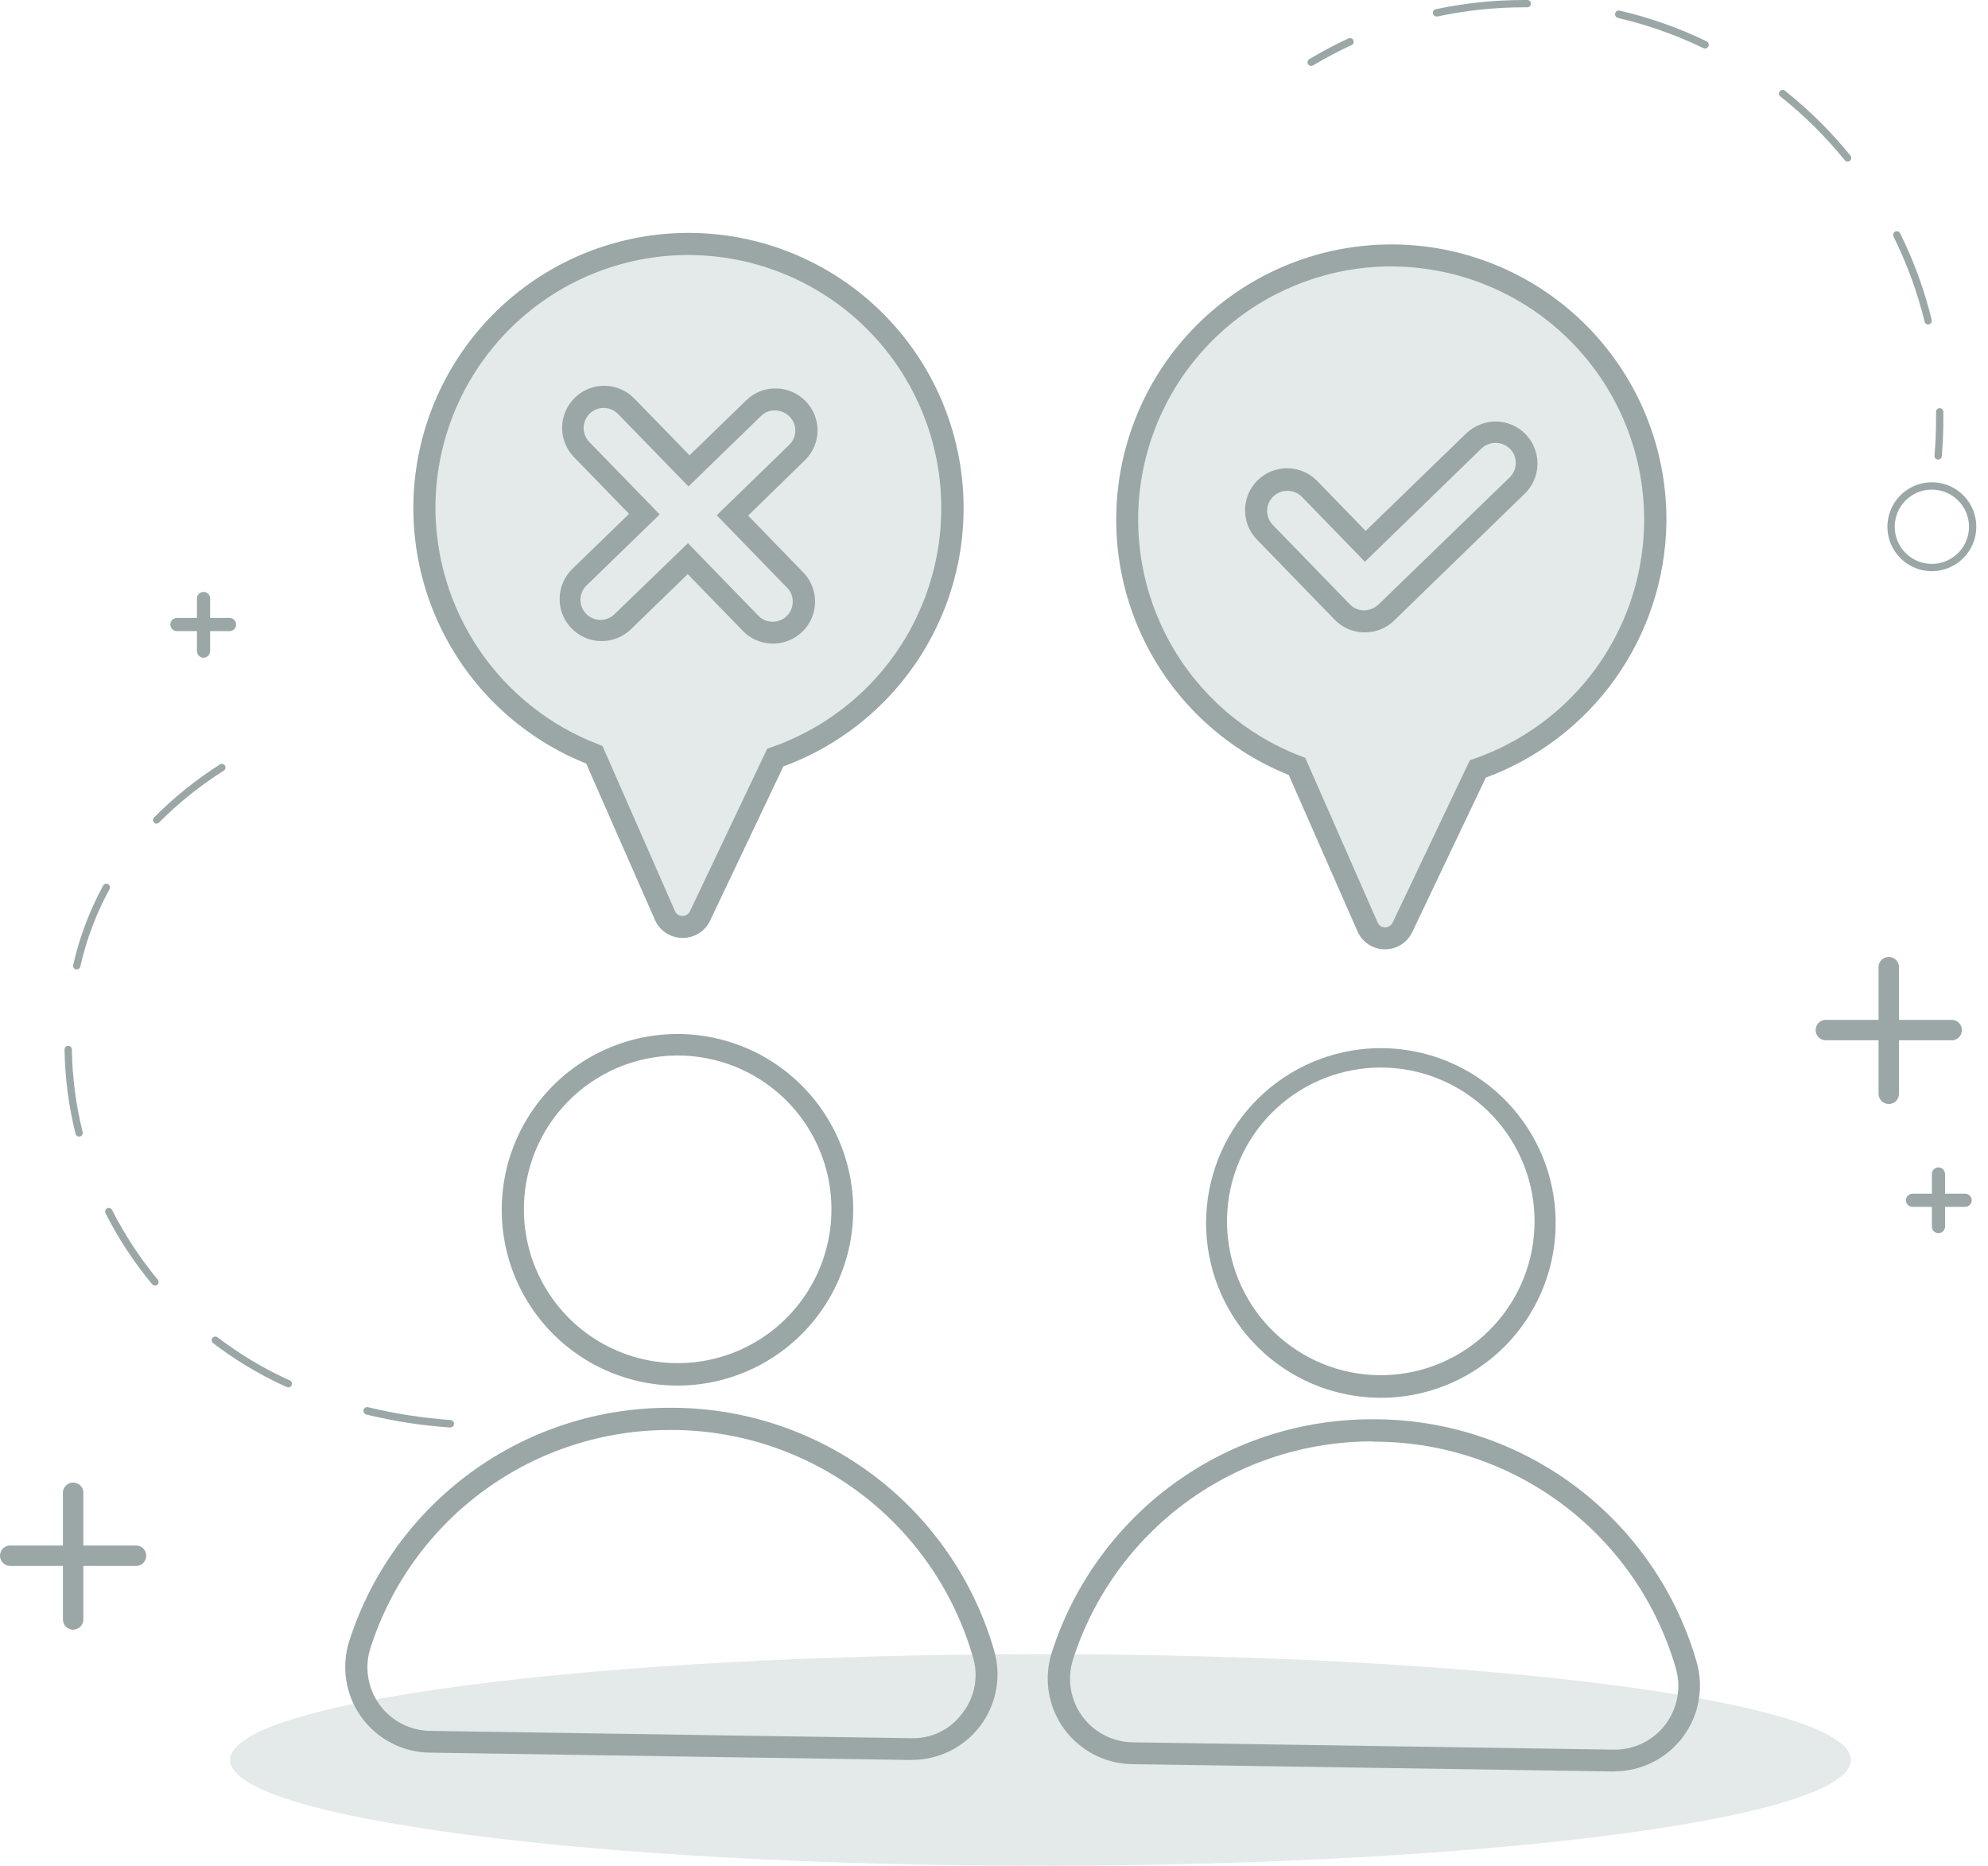 <svg width="162" height="152" viewBox="0 0 162 152" fill="none" xmlns="http://www.w3.org/2000/svg">
<path d="M5.956 132.767C5.736 132.767 5.525 132.679 5.37 132.524C5.214 132.368 5.127 132.157 5.127 131.937V121.547C5.145 121.339 5.24 121.145 5.394 121.003C5.548 120.861 5.75 120.783 5.959 120.783C6.169 120.783 6.371 120.861 6.525 121.003C6.679 121.145 6.774 121.339 6.792 121.547V131.937C6.79 132.158 6.702 132.369 6.545 132.524C6.389 132.679 6.177 132.767 5.956 132.767Z" fill="#9BA7A7"/>
<path d="M11.155 127.575H0.765C0.556 127.557 0.362 127.462 0.22 127.307C0.079 127.153 0 126.952 0 126.742C0 126.533 0.079 126.331 0.22 126.177C0.362 126.023 0.556 125.927 0.765 125.91H11.155C11.363 125.927 11.557 126.023 11.699 126.177C11.841 126.331 11.919 126.533 11.919 126.742C11.919 126.952 11.841 127.153 11.699 127.307C11.557 127.462 11.363 127.557 11.155 127.575Z" fill="#9BA7A7"/>
<path d="M16.585 53.583C16.442 53.583 16.306 53.526 16.205 53.425C16.104 53.325 16.048 53.188 16.048 53.046V48.761C16.048 48.619 16.104 48.482 16.205 48.381C16.306 48.281 16.442 48.224 16.585 48.224C16.727 48.224 16.864 48.281 16.965 48.381C17.065 48.482 17.122 48.619 17.122 48.761V53.046C17.122 53.188 17.065 53.325 16.965 53.425C16.864 53.526 16.727 53.583 16.585 53.583Z" fill="#9BA7A7"/>
<path d="M18.727 51.417H14.419C14.277 51.417 14.14 51.36 14.039 51.259C13.938 51.159 13.882 51.022 13.882 50.88C13.882 50.737 13.938 50.6 14.039 50.5C14.14 50.399 14.277 50.343 14.419 50.343H18.704C18.846 50.343 18.983 50.399 19.083 50.5C19.184 50.6 19.241 50.737 19.241 50.88C19.241 51.022 19.184 51.159 19.083 51.259C18.983 51.36 18.846 51.417 18.704 51.417H18.727Z" fill="#9BA7A7"/>
<path d="M84.794 152C121.269 152 150.837 148.142 150.837 143.383C150.837 138.624 121.269 134.766 84.794 134.766C48.319 134.766 18.751 138.624 18.751 143.383C18.751 148.142 48.319 152 84.794 152Z" fill="#E4E9EA"/>
<path fill-rule="evenodd" clip-rule="evenodd" d="M56.425 19.884C61.481 19.96 66.35 21.814 70.176 25.121C74.002 28.429 76.541 32.978 77.347 37.971C78.153 42.963 77.175 48.08 74.584 52.424C71.994 56.767 67.956 60.059 63.18 61.723L57.051 74.612C56.921 74.886 56.715 75.117 56.458 75.277C56.201 75.437 55.903 75.52 55.6 75.516C55.297 75.511 55.001 75.42 54.749 75.252C54.496 75.085 54.297 74.848 54.175 74.571L48.434 61.508C43.707 59.705 39.765 56.295 37.303 51.875C34.84 47.455 34.013 42.309 34.968 37.341C35.922 32.372 38.597 27.898 42.522 24.706C46.447 21.514 51.372 19.806 56.431 19.884H56.425Z" fill="#E4E9EA"/>
<path d="M131.568 144.32H131.455L92.248 143.723C91.156 143.706 90.083 143.434 89.116 142.927C88.149 142.42 87.314 141.693 86.679 140.805C86.044 139.917 85.627 138.892 85.46 137.813C85.293 136.734 85.382 135.631 85.719 134.593C87.5 129.068 90.992 124.254 95.689 120.845C100.387 117.435 106.047 115.608 111.851 115.628H112.269C118.143 115.691 123.841 117.644 128.52 121.197C133.198 124.75 136.608 129.715 138.246 135.356C138.551 136.396 138.611 137.492 138.42 138.559C138.228 139.625 137.791 140.632 137.144 141.501C136.496 142.369 135.655 143.075 134.687 143.562C133.719 144.049 132.651 144.305 131.568 144.308V144.32ZM111.875 117.43C106.449 117.412 101.159 119.12 96.768 122.307C92.377 125.494 89.114 129.995 87.45 135.159C87.198 135.931 87.131 136.751 87.255 137.554C87.378 138.356 87.689 139.118 88.161 139.778C88.633 140.438 89.254 140.978 89.973 141.355C90.692 141.731 91.49 141.933 92.301 141.945L131.502 142.541C132.314 142.554 133.118 142.375 133.848 142.02C134.578 141.665 135.215 141.143 135.707 140.497C136.198 139.85 136.532 139.098 136.679 138.299C136.827 137.501 136.785 136.679 136.557 135.899C135.026 130.625 131.837 125.983 127.463 122.661C123.089 119.338 117.761 117.513 112.269 117.454H111.875V117.43Z" fill="#9BA7A7"/>
<path d="M112.538 113.879C111.051 113.875 109.574 113.644 108.158 113.193C104.745 112.093 101.872 109.747 100.113 106.623C98.354 103.499 97.838 99.826 98.668 96.338C99.498 92.85 101.612 89.803 104.59 87.805C107.567 85.808 111.189 85.007 114.731 85.562C118.273 86.117 121.476 87.987 123.699 90.799C125.923 93.612 127.005 97.16 126.728 100.734C126.451 104.309 124.836 107.648 122.206 110.085C119.576 112.521 116.123 113.876 112.538 113.879ZM112.508 86.971C109.353 86.974 106.314 88.167 104 90.311C101.686 92.456 100.266 95.395 100.023 98.541C99.781 101.687 100.734 104.809 102.693 107.283C104.652 109.756 107.472 111.4 110.589 111.886C113.707 112.372 116.893 111.663 119.512 109.902C122.13 108.141 123.988 105.458 124.714 102.387C125.44 99.316 124.981 96.085 123.428 93.338C121.876 90.591 119.344 88.53 116.339 87.568C115.101 87.173 113.808 86.972 112.508 86.971Z" fill="#9BA7A7"/>
<path d="M74.315 143.383H74.207L35.001 142.786C33.909 142.769 32.836 142.497 31.869 141.99C30.902 141.483 30.067 140.757 29.432 139.868C28.797 138.98 28.38 137.955 28.213 136.876C28.046 135.797 28.135 134.694 28.472 133.656C30.252 128.131 33.744 123.316 38.442 119.907C43.139 116.497 48.8 114.671 54.604 114.691H55.022C60.897 114.755 66.595 116.709 71.273 120.263C75.951 123.817 79.361 128.783 80.999 134.426C81.307 135.466 81.368 136.563 81.178 137.631C80.987 138.699 80.55 139.708 79.901 140.577C79.252 141.446 78.409 142.152 77.439 142.638C76.47 143.124 75.4 143.377 74.315 143.377V143.383ZM54.622 116.499C49.196 116.481 43.906 118.189 39.515 121.376C35.124 124.563 31.86 129.064 30.197 134.229C29.945 135 29.878 135.82 30.002 136.623C30.125 137.425 30.436 138.187 30.908 138.847C31.38 139.508 32.001 140.048 32.72 140.424C33.439 140.8 34.237 141.002 35.048 141.014L74.249 141.61C75.06 141.637 75.865 141.465 76.593 141.108C77.322 140.751 77.951 140.221 78.427 139.564C78.93 138.924 79.269 138.171 79.417 137.371C79.564 136.57 79.516 135.746 79.274 134.969C77.746 129.692 74.561 125.047 70.189 121.721C65.817 118.395 60.491 116.564 54.998 116.499H54.622Z" fill="#9BA7A7"/>
<path d="M55.219 112.883C52.515 112.885 49.865 112.122 47.577 110.682C45.289 109.241 43.455 107.183 42.287 104.744C41.12 102.305 40.667 99.585 40.98 96.899C41.294 94.214 42.361 91.672 44.059 89.567C45.578 87.684 47.55 86.217 49.789 85.302C52.029 84.387 54.464 84.054 56.867 84.335C59.27 84.615 61.563 85.5 63.531 86.906C65.5 88.313 67.08 90.195 68.125 92.377C69.169 94.559 69.644 96.971 69.504 99.386C69.365 101.801 68.616 104.142 67.327 106.189C66.038 108.237 64.252 109.925 62.135 111.095C60.017 112.265 57.638 112.88 55.219 112.883ZM45.45 90.677C43.899 92.609 42.956 94.957 42.739 97.425C42.522 99.893 43.041 102.37 44.231 104.542C45.421 106.715 47.229 108.487 49.425 109.633C51.621 110.779 54.108 111.248 56.571 110.981C59.034 110.715 61.363 109.724 63.263 108.135C65.163 106.545 66.55 104.428 67.247 102.051C67.945 99.674 67.922 97.143 67.182 94.779C66.442 92.415 65.018 90.323 63.09 88.768C61.807 87.733 60.333 86.961 58.751 86.497C57.17 86.033 55.512 85.886 53.874 86.063C52.235 86.24 50.648 86.739 49.202 87.531C47.757 88.323 46.481 89.392 45.45 90.677Z" fill="#9BA7A7"/>
<path fill-rule="evenodd" clip-rule="evenodd" d="M113.671 20.815C118.728 20.891 123.596 22.745 127.422 26.052C131.248 29.36 133.787 33.909 134.593 38.901C135.399 43.894 134.421 49.011 131.83 53.355C129.24 57.698 125.202 60.99 120.426 62.654L114.298 75.543C114.168 75.817 113.962 76.048 113.704 76.208C113.447 76.368 113.149 76.451 112.846 76.447C112.543 76.442 112.247 76.351 111.995 76.183C111.742 76.016 111.543 75.779 111.421 75.502L105.674 62.439C100.947 60.636 97.005 57.226 94.543 52.806C92.08 48.386 91.253 43.24 92.208 38.272C93.162 33.303 95.837 28.829 99.762 25.637C103.687 22.445 108.612 20.737 113.671 20.815Z" fill="#E4E9EA"/>
<path d="M111.195 51.518H111.142C110.695 51.511 110.254 51.415 109.845 51.237C109.435 51.059 109.065 50.801 108.755 50.48L102.477 44.011C102.152 43.691 101.895 43.309 101.72 42.888C101.545 42.467 101.455 42.016 101.457 41.56C101.459 41.104 101.551 40.653 101.73 40.233C101.908 39.814 102.168 39.434 102.495 39.116C102.822 38.799 103.209 38.549 103.633 38.383C104.058 38.217 104.511 38.137 104.967 38.148C105.422 38.159 105.871 38.261 106.287 38.448C106.703 38.635 107.077 38.903 107.388 39.237L111.285 43.253L119.484 35.304C120.142 34.681 121.013 34.335 121.919 34.337C122.595 34.349 123.253 34.56 123.809 34.945C124.366 35.329 124.796 35.87 125.045 36.498C125.295 37.127 125.353 37.816 125.212 38.477C125.07 39.139 124.737 39.743 124.252 40.215L113.582 50.581C112.939 51.193 112.083 51.529 111.195 51.518ZM104.911 39.989C104.588 39.984 104.271 40.076 104 40.252C103.729 40.428 103.516 40.681 103.388 40.978C103.26 41.275 103.223 41.603 103.282 41.921C103.341 42.239 103.493 42.532 103.718 42.764L109.996 49.233C110.299 49.544 110.713 49.722 111.148 49.728C111.578 49.719 111.991 49.556 112.311 49.268L123.029 38.885C123.26 38.66 123.418 38.371 123.486 38.056C123.553 37.741 123.526 37.413 123.407 37.113C123.288 36.813 123.084 36.555 122.819 36.372C122.554 36.188 122.241 36.086 121.919 36.08C121.476 36.07 121.047 36.235 120.725 36.539L111.225 45.765L106.081 40.466C105.927 40.313 105.745 40.192 105.544 40.11C105.343 40.028 105.128 39.987 104.911 39.989Z" fill="#9BA7A7"/>
<path d="M55.625 76.409H55.595C55.119 76.406 54.655 76.264 54.258 76.001C53.862 75.738 53.551 75.366 53.363 74.929L47.765 62.206C42.904 60.258 38.877 56.67 36.385 52.064C33.893 47.457 33.092 42.124 34.121 36.989C35.15 31.854 37.944 27.241 42.019 23.951C46.094 20.66 51.192 18.901 56.428 18.976C61.665 19.052 66.71 20.959 70.688 24.366C74.666 27.773 77.325 32.464 78.205 37.627C79.085 42.79 78.13 48.098 75.505 52.63C72.88 57.162 68.752 60.633 63.836 62.439L57.868 75.001C57.668 75.425 57.35 75.783 56.953 76.033C56.555 76.282 56.094 76.413 55.625 76.409ZM56.096 20.773C50.686 20.777 45.494 22.906 41.639 26.701C37.784 30.496 35.573 35.654 35.484 41.063C35.431 45.29 36.674 49.432 39.045 52.931C41.417 56.431 44.804 59.12 48.75 60.636L49.096 60.774L54.998 74.213C55.046 74.332 55.129 74.434 55.235 74.506C55.341 74.578 55.466 74.617 55.595 74.618C55.727 74.624 55.858 74.591 55.971 74.522C56.083 74.452 56.173 74.351 56.227 74.231L62.517 61.001L62.869 60.875C67.446 59.28 71.314 56.124 73.796 51.961C76.277 47.798 77.213 42.894 76.44 38.11C75.667 33.326 73.233 28.966 69.567 25.797C65.9 22.628 61.234 20.852 56.389 20.779L56.096 20.773Z" fill="#9BA7A7"/>
<path d="M62.965 52.431H62.917C62.47 52.424 62.029 52.329 61.62 52.151C61.21 51.972 60.839 51.715 60.53 51.393L56.042 46.774L51.417 51.261C50.765 51.895 49.888 52.243 48.98 52.229C48.071 52.216 47.205 51.842 46.572 51.19C45.939 50.538 45.59 49.661 45.604 48.752C45.617 47.843 45.991 46.977 46.643 46.344L51.262 41.862L46.775 37.244C46.142 36.592 45.793 35.715 45.807 34.806C45.82 33.897 46.194 33.031 46.846 32.398C47.498 31.765 48.375 31.417 49.284 31.43C50.193 31.444 51.059 31.817 51.692 32.47L56.191 37.094L60.81 32.613C61.13 32.296 61.511 32.047 61.929 31.881C62.347 31.715 62.795 31.635 63.245 31.646C64.153 31.66 65.018 32.034 65.651 32.685C66.285 33.336 66.634 34.211 66.623 35.119C66.603 36.021 66.227 36.879 65.578 37.506L60.965 42.006L65.447 46.625C65.917 47.107 66.234 47.717 66.359 48.379C66.484 49.041 66.41 49.725 66.147 50.345C65.885 50.965 65.445 51.494 64.883 51.865C64.321 52.236 63.662 52.433 62.988 52.431H62.965ZM56.06 44.255L61.795 50.157C61.943 50.312 62.121 50.436 62.318 50.521C62.514 50.606 62.726 50.651 62.941 50.653C63.156 50.657 63.369 50.618 63.569 50.539C63.769 50.46 63.952 50.342 64.106 50.193C64.26 50.043 64.383 49.864 64.468 49.666C64.552 49.469 64.597 49.257 64.6 49.041C64.604 48.828 64.566 48.615 64.487 48.416C64.408 48.218 64.29 48.036 64.14 47.884L58.405 41.976L64.307 36.247C64.62 35.947 64.8 35.535 64.809 35.101C64.813 34.668 64.647 34.251 64.345 33.94C64.043 33.629 63.63 33.45 63.197 33.442C62.977 33.427 62.756 33.461 62.55 33.54C62.344 33.619 62.157 33.743 62.004 33.902L56.102 39.631L50.367 33.729C50.065 33.418 49.651 33.239 49.218 33.233C48.784 33.227 48.366 33.394 48.055 33.696C47.744 33.998 47.565 34.412 47.559 34.845C47.553 35.279 47.719 35.697 48.022 36.008L53.757 41.91L47.855 47.639C47.688 47.785 47.554 47.964 47.459 48.164C47.364 48.364 47.31 48.581 47.301 48.802C47.292 49.023 47.329 49.244 47.408 49.45C47.487 49.657 47.607 49.846 47.761 50.005C47.915 50.163 48.1 50.289 48.304 50.375C48.508 50.46 48.728 50.503 48.949 50.502C49.17 50.5 49.389 50.453 49.592 50.364C49.794 50.275 49.977 50.146 50.128 49.984L56.06 44.255Z" fill="#9BA7A7"/>
<path d="M112.884 77.34H112.848C112.373 77.338 111.909 77.198 111.512 76.936C111.116 76.674 110.804 76.302 110.616 75.866L105.019 63.137C100.187 61.195 96.183 57.633 93.691 53.06C91.2 48.488 90.378 43.191 91.367 38.079C92.355 32.967 95.091 28.358 99.107 25.044C103.122 21.729 108.166 19.915 113.373 19.914H113.713C119.657 20.002 125.322 22.447 129.463 26.712C133.604 30.977 135.881 36.712 135.793 42.656C135.709 47.186 134.259 51.586 131.633 55.278C129.008 58.971 125.328 61.785 121.077 63.352L115.11 75.884C114.917 76.314 114.605 76.68 114.211 76.939C113.816 77.197 113.355 77.336 112.884 77.34ZM113.361 21.704C108.541 21.708 103.874 23.399 100.171 26.485C96.468 29.57 93.962 33.855 93.089 38.596C92.215 43.336 93.029 48.232 95.389 52.435C97.75 56.638 101.507 59.882 106.009 61.603L106.361 61.734L112.257 75.144C112.305 75.263 112.388 75.365 112.494 75.437C112.6 75.509 112.726 75.548 112.854 75.549C112.985 75.551 113.114 75.515 113.226 75.447C113.338 75.378 113.428 75.279 113.486 75.162L119.776 61.931L120.128 61.812C124.709 60.22 128.582 57.064 131.066 52.9C133.551 48.736 134.489 43.829 133.716 39.042C132.942 34.254 130.506 29.893 126.836 26.723C123.166 23.554 118.496 21.779 113.648 21.71H113.343L113.361 21.704Z" fill="#9BA7A7"/>
<path d="M36.678 116.296C34.376 116.14 32.092 115.787 29.851 115.24C29.812 115.23 29.775 115.213 29.742 115.19C29.71 115.166 29.682 115.136 29.661 115.102C29.64 115.067 29.626 115.029 29.62 114.989C29.613 114.95 29.615 114.909 29.624 114.87C29.634 114.831 29.651 114.794 29.674 114.761C29.698 114.728 29.728 114.701 29.762 114.68C29.797 114.659 29.835 114.645 29.875 114.638C29.915 114.632 29.955 114.634 29.994 114.643C32.203 115.177 34.453 115.526 36.72 115.687C36.798 115.693 36.87 115.73 36.922 115.789C36.973 115.848 36.999 115.925 36.994 116.004C36.993 116.044 36.983 116.083 36.967 116.119C36.95 116.156 36.926 116.188 36.897 116.215C36.867 116.243 36.833 116.264 36.795 116.277C36.758 116.291 36.718 116.298 36.678 116.296ZM23.424 113.002C23.381 113.001 23.338 112.99 23.299 112.972L23.036 112.853C21.026 111.917 19.123 110.767 17.361 109.421C17.299 109.373 17.258 109.302 17.248 109.224C17.238 109.145 17.259 109.066 17.307 109.004C17.356 108.942 17.426 108.901 17.504 108.89C17.582 108.879 17.661 108.898 17.725 108.944C19.451 110.265 21.316 111.394 23.287 112.31L23.543 112.429C23.623 112.445 23.692 112.491 23.737 112.559C23.782 112.626 23.798 112.708 23.782 112.787C23.766 112.866 23.72 112.936 23.652 112.981C23.585 113.025 23.503 113.042 23.424 113.026V113.002ZM12.629 104.737C12.584 104.736 12.54 104.726 12.5 104.706C12.46 104.687 12.424 104.658 12.396 104.623C10.919 102.846 9.646 100.908 8.601 98.847C8.582 98.812 8.571 98.773 8.568 98.734C8.564 98.694 8.569 98.654 8.581 98.616C8.593 98.579 8.613 98.544 8.639 98.513C8.665 98.483 8.696 98.459 8.732 98.441C8.803 98.407 8.884 98.402 8.958 98.427C9.033 98.451 9.095 98.503 9.132 98.572C10.159 100.596 11.408 102.5 12.855 104.248C12.881 104.277 12.9 104.311 12.913 104.349C12.925 104.386 12.929 104.425 12.926 104.464C12.922 104.503 12.911 104.541 12.893 104.575C12.875 104.61 12.85 104.64 12.82 104.665C12.766 104.71 12.699 104.736 12.629 104.737ZM6.446 92.593C6.379 92.594 6.314 92.571 6.261 92.53C6.208 92.489 6.17 92.431 6.154 92.366C5.595 90.12 5.295 87.818 5.259 85.503C5.259 85.425 5.289 85.35 5.344 85.294C5.399 85.239 5.473 85.207 5.551 85.205C5.591 85.203 5.63 85.208 5.668 85.222C5.705 85.236 5.739 85.257 5.768 85.284C5.796 85.312 5.819 85.345 5.834 85.382C5.849 85.418 5.856 85.458 5.856 85.497C5.891 87.765 6.186 90.022 6.733 92.223C6.743 92.261 6.745 92.3 6.739 92.339C6.734 92.378 6.721 92.416 6.701 92.45C6.681 92.483 6.655 92.513 6.623 92.536C6.592 92.56 6.556 92.577 6.518 92.587L6.446 92.593ZM6.255 78.981H6.19C6.151 78.972 6.115 78.956 6.083 78.934C6.05 78.911 6.023 78.882 6.002 78.849C5.981 78.816 5.966 78.779 5.96 78.74C5.953 78.701 5.954 78.661 5.963 78.623C6.475 76.362 7.296 74.184 8.404 72.148C8.442 72.078 8.506 72.027 8.582 72.004C8.658 71.982 8.74 71.991 8.809 72.029C8.879 72.067 8.931 72.131 8.953 72.207C8.976 72.283 8.967 72.365 8.929 72.434C7.842 74.419 7.039 76.546 6.542 78.754C6.526 78.818 6.489 78.874 6.437 78.914C6.385 78.954 6.321 78.975 6.255 78.975V78.981ZM12.766 67.105C12.688 67.105 12.614 67.075 12.557 67.022C12.529 66.994 12.507 66.961 12.492 66.925C12.477 66.888 12.469 66.849 12.469 66.81C12.469 66.771 12.477 66.732 12.492 66.695C12.507 66.659 12.529 66.626 12.557 66.598C14.179 64.958 15.98 63.507 17.928 62.272C17.994 62.234 18.073 62.223 18.147 62.241C18.221 62.259 18.285 62.305 18.327 62.369C18.368 62.434 18.383 62.511 18.369 62.586C18.355 62.661 18.312 62.728 18.25 62.773C16.332 63.984 14.556 65.407 12.957 67.016C12.905 67.065 12.838 67.095 12.766 67.099V67.105Z" fill="#9BA7A7"/>
<path d="M153.917 89.943C153.696 89.943 153.484 89.856 153.328 89.701C153.171 89.545 153.083 89.334 153.081 89.114V78.724C153.099 78.516 153.194 78.321 153.348 78.18C153.502 78.038 153.704 77.959 153.914 77.959C154.123 77.959 154.325 78.038 154.479 78.18C154.633 78.321 154.728 78.516 154.746 78.724V89.114C154.746 89.334 154.659 89.545 154.503 89.7C154.348 89.856 154.137 89.943 153.917 89.943Z" fill="#9BA7A7"/>
<path d="M159.109 84.751H148.719C148.51 84.734 148.316 84.638 148.174 84.484C148.033 84.33 147.954 84.128 147.954 83.919C147.954 83.71 148.033 83.508 148.174 83.354C148.316 83.2 148.51 83.104 148.719 83.087H159.109C159.317 83.104 159.512 83.2 159.653 83.354C159.795 83.508 159.873 83.71 159.873 83.919C159.873 84.128 159.795 84.33 159.653 84.484C159.512 84.638 159.317 84.734 159.109 84.751Z" fill="#9BA7A7"/>
<path d="M157.963 100.464C157.82 100.464 157.684 100.407 157.583 100.307C157.482 100.206 157.426 100.069 157.426 99.927V95.642C157.426 95.5 157.482 95.363 157.583 95.263C157.684 95.162 157.82 95.105 157.963 95.105C158.105 95.105 158.242 95.162 158.343 95.263C158.443 95.363 158.5 95.5 158.5 95.642V99.927C158.5 99.998 158.486 100.067 158.459 100.133C158.432 100.198 158.392 100.257 158.343 100.307C158.293 100.357 158.234 100.396 158.168 100.423C158.103 100.45 158.033 100.464 157.963 100.464Z" fill="#9BA7A7"/>
<path d="M160.105 98.322H155.851C155.708 98.322 155.572 98.265 155.471 98.164C155.37 98.064 155.313 97.927 155.313 97.785C155.313 97.642 155.37 97.506 155.471 97.405C155.572 97.304 155.708 97.248 155.851 97.248H160.135C160.278 97.248 160.414 97.304 160.515 97.405C160.616 97.506 160.672 97.642 160.672 97.785C160.672 97.927 160.616 98.064 160.515 98.164C160.414 98.265 160.278 98.322 160.135 98.322H160.105Z" fill="#9BA7A7"/>
<path d="M106.85 5.371C106.798 5.37 106.747 5.357 106.702 5.33C106.657 5.304 106.62 5.267 106.594 5.222C106.572 5.189 106.558 5.152 106.552 5.113C106.545 5.074 106.547 5.035 106.556 4.997C106.566 4.959 106.583 4.923 106.607 4.892C106.631 4.861 106.661 4.835 106.695 4.816C107.73 4.199 108.796 3.635 109.888 3.127C109.96 3.096 110.041 3.095 110.115 3.122C110.188 3.15 110.248 3.205 110.282 3.276C110.299 3.311 110.308 3.35 110.31 3.389C110.312 3.428 110.307 3.467 110.293 3.503C110.28 3.54 110.259 3.574 110.233 3.602C110.206 3.631 110.174 3.654 110.138 3.67C109.064 4.167 108.016 4.721 106.999 5.329C106.953 5.354 106.903 5.368 106.85 5.371Z" fill="#9BA7A7"/>
<path d="M157.121 26.436C157.054 26.435 156.989 26.412 156.937 26.37C156.885 26.327 156.849 26.269 156.834 26.204C156.248 23.806 155.397 21.48 154.298 19.269C154.281 19.234 154.271 19.196 154.268 19.157C154.266 19.117 154.271 19.078 154.284 19.041C154.297 19.004 154.317 18.97 154.343 18.94C154.369 18.911 154.4 18.887 154.435 18.869C154.47 18.851 154.508 18.84 154.547 18.837C154.587 18.833 154.626 18.838 154.663 18.85C154.701 18.863 154.735 18.882 154.765 18.908C154.794 18.934 154.818 18.965 154.835 19.001C155.953 21.253 156.818 23.623 157.413 26.066C157.431 26.143 157.418 26.224 157.377 26.291C157.335 26.358 157.269 26.406 157.192 26.424L157.121 26.436ZM150.557 13.165C150.513 13.164 150.47 13.153 150.43 13.134C150.391 13.114 150.357 13.086 150.33 13.051C148.771 11.135 147.011 9.392 145.078 7.853C145.047 7.829 145.021 7.8 145.002 7.765C144.983 7.731 144.97 7.694 144.966 7.655C144.961 7.616 144.965 7.576 144.976 7.539C144.987 7.501 145.006 7.466 145.031 7.436C145.054 7.404 145.084 7.378 145.119 7.359C145.153 7.34 145.19 7.328 145.229 7.323C145.268 7.319 145.308 7.322 145.345 7.333C145.383 7.344 145.418 7.363 145.448 7.388C147.416 8.95 149.207 10.723 150.789 12.675C150.839 12.737 150.863 12.816 150.855 12.896C150.847 12.975 150.809 13.048 150.748 13.099C150.688 13.145 150.614 13.169 150.539 13.165H150.557ZM138.95 3.957C138.904 3.955 138.86 3.945 138.818 3.927C136.593 2.85 134.255 2.024 131.848 1.462C131.769 1.444 131.7 1.395 131.657 1.326C131.614 1.257 131.6 1.174 131.618 1.095C131.637 1.016 131.686 0.947 131.754 0.904C131.823 0.861 131.906 0.847 131.985 0.865C134.437 1.433 136.817 2.274 139.081 3.372C139.151 3.408 139.205 3.469 139.23 3.544C139.256 3.618 139.252 3.7 139.218 3.772C139.194 3.827 139.154 3.874 139.103 3.907C139.052 3.94 138.992 3.957 138.932 3.957H138.95ZM117.061 1.343C116.992 1.343 116.925 1.319 116.872 1.275C116.819 1.232 116.782 1.171 116.768 1.104C116.759 1.066 116.758 1.027 116.765 0.988C116.772 0.95 116.786 0.913 116.807 0.88C116.828 0.847 116.856 0.819 116.888 0.797C116.92 0.775 116.957 0.76 116.995 0.752C119.349 0.252 121.749 -0 124.156 6.03486e-07H124.46C124.54 6.03486e-07 124.615 0.031 124.671 0.087C124.727 0.143 124.759 0.219 124.759 0.298C124.757 0.377 124.725 0.452 124.67 0.508C124.614 0.563 124.539 0.595 124.46 0.597H124.222C121.851 0.594 119.487 0.842 117.168 1.337L117.061 1.343Z" fill="#9BA7A7"/>
<path d="M157.957 37.441C157.912 37.444 157.867 37.437 157.825 37.42C157.783 37.404 157.745 37.378 157.715 37.344C157.684 37.311 157.662 37.271 157.649 37.228C157.636 37.185 157.633 37.139 157.641 37.094C157.724 36.122 157.766 35.137 157.766 34.153C157.766 33.95 157.766 33.747 157.766 33.556C157.765 33.517 157.772 33.477 157.786 33.441C157.801 33.404 157.822 33.371 157.849 33.343C157.876 33.315 157.909 33.292 157.945 33.276C157.981 33.261 158.019 33.252 158.058 33.251C158.137 33.253 158.212 33.284 158.268 33.338C158.324 33.392 158.358 33.466 158.363 33.544C158.363 33.747 158.363 33.956 158.363 34.141C158.363 35.137 158.321 36.146 158.237 37.124C158.241 37.203 158.213 37.28 158.161 37.339C158.109 37.398 158.036 37.434 157.957 37.441Z" fill="#9BA7A7"/>
<path d="M157.426 46.535C156.71 46.535 156.009 46.323 155.414 45.925C154.818 45.527 154.354 44.961 154.079 44.299C153.805 43.637 153.734 42.909 153.873 42.206C154.013 41.503 154.358 40.858 154.865 40.351C155.371 39.845 156.017 39.5 156.719 39.36C157.422 39.22 158.15 39.292 158.812 39.566C159.474 39.84 160.04 40.305 160.438 40.9C160.836 41.496 161.048 42.196 161.048 42.913C161.047 43.873 160.665 44.793 159.986 45.472C159.307 46.151 158.386 46.533 157.426 46.535ZM157.426 39.887C156.828 39.887 156.243 40.065 155.745 40.397C155.248 40.73 154.86 41.202 154.631 41.755C154.402 42.308 154.342 42.916 154.459 43.503C154.575 44.09 154.863 44.629 155.287 45.052C155.71 45.475 156.249 45.764 156.836 45.88C157.423 45.997 158.031 45.937 158.584 45.708C159.137 45.479 159.609 45.091 159.942 44.594C160.274 44.096 160.452 43.511 160.452 42.913C160.452 42.11 160.133 41.341 159.565 40.773C158.998 40.206 158.228 39.887 157.426 39.887Z" fill="#9BA7A7"/>
</svg>
